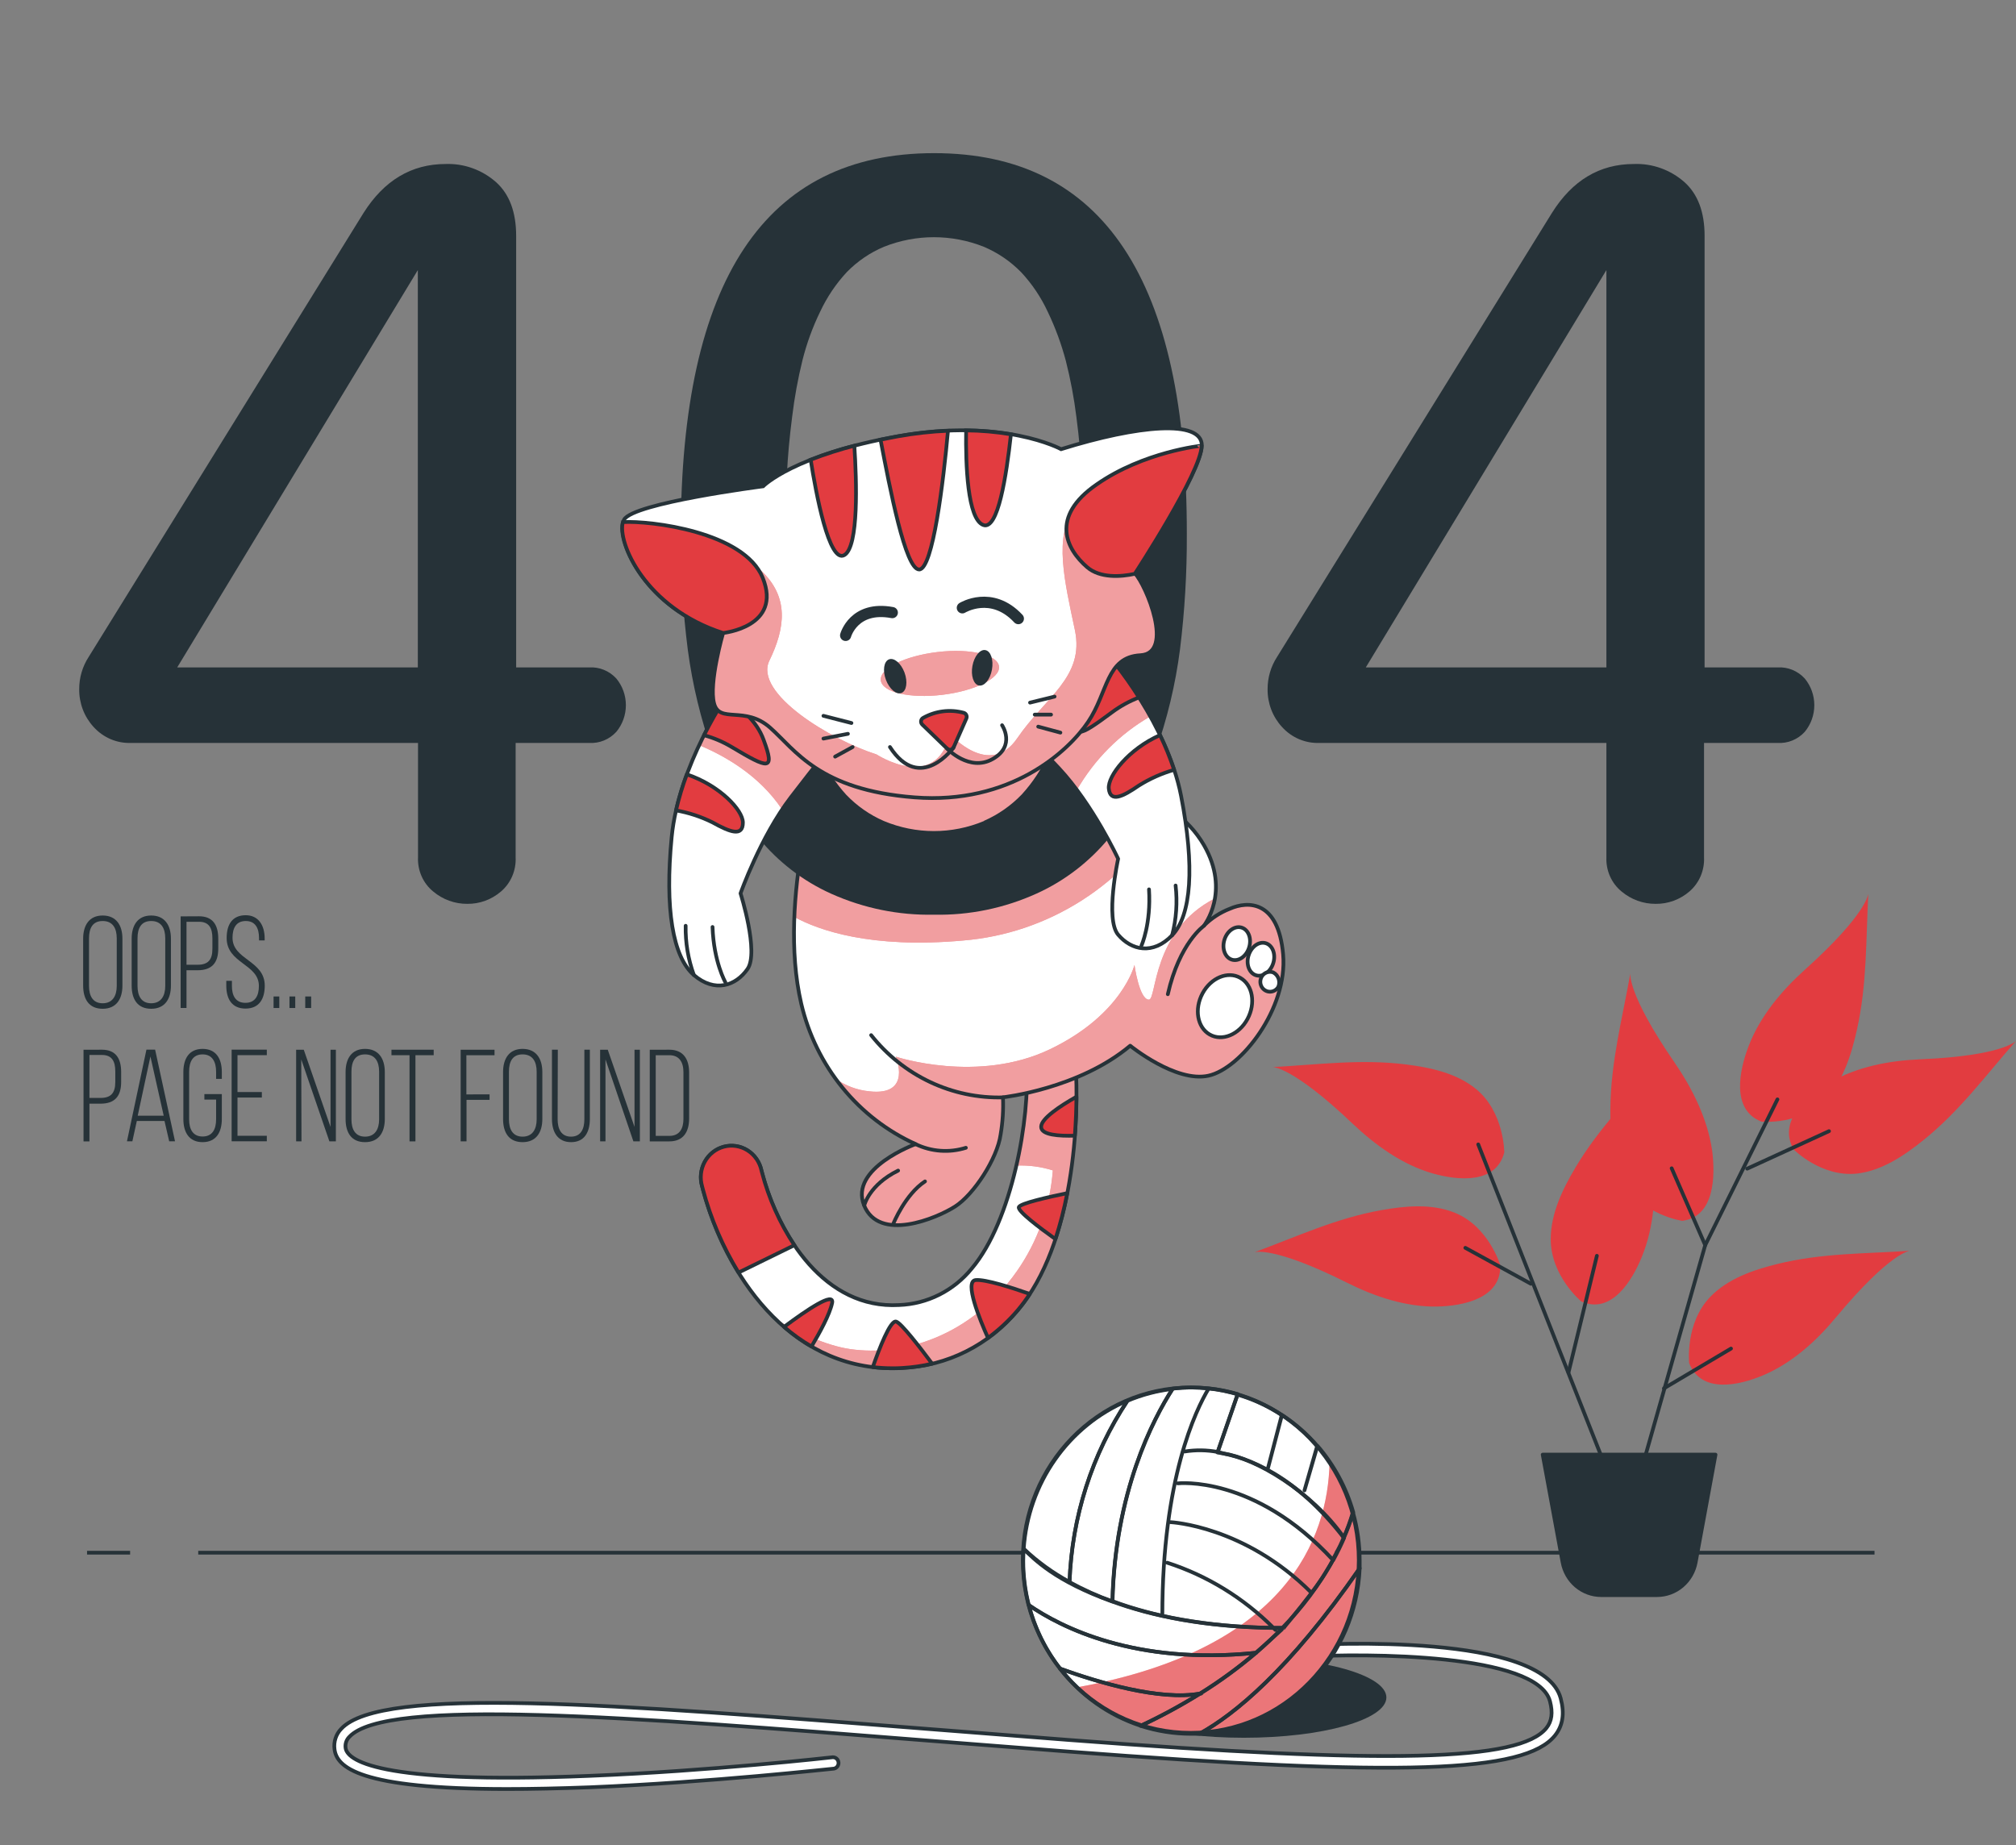 <svg width="602" height="551" viewBox="0 0 602 551" fill="none" xmlns="http://www.w3.org/2000/svg">
<rect x="0" y="0" width="602" height="551" fill="#808080" stroke="none"/>
<path d="M38.854 463.662H25.994" stroke="#263238" stroke-width="1.113" stroke-miterlimit="10"/>
<path d="M559.75 463.662H59.194" stroke="#263238" stroke-width="1.113" stroke-miterlimit="10"/>
<path d="M371.418 518.927C394.93 518.927 413.991 513.538 413.991 506.889C413.991 500.241 394.93 494.852 371.418 494.852C347.906 494.852 328.846 500.241 328.846 506.889C328.846 513.538 347.906 518.927 371.418 518.927Z" fill="#263238"/>
<path d="M151.385 534.234C107.075 534.234 100.533 527.654 99.889 522.34C99.743 521.234 99.849 520.108 100.199 519.05C100.549 517.993 101.134 517.034 101.906 516.249C113.842 503.376 182.624 508.819 277.798 516.35C291.079 517.401 304.807 518.481 318.886 519.561C415.055 526.905 453.775 525.955 461.774 516.019C463.399 513.989 463.735 511.454 462.838 508.027C459.028 493.7 408.093 493.628 388.803 494.751C388.361 494.775 387.929 494.619 387.598 494.317C387.268 494.015 387.067 493.592 387.038 493.138C387.024 492.914 387.055 492.689 387.127 492.477C387.198 492.265 387.311 492.069 387.457 491.902C387.603 491.734 387.779 491.598 387.977 491.502C388.174 491.405 388.388 491.349 388.607 491.338C395.989 490.892 460.849 487.537 466.046 507.178C467.237 511.699 466.691 515.313 464.337 518.251C455.358 529.454 418.599 530.649 318.648 523.017C304.555 521.937 290.827 520.857 277.546 519.806C186.827 512.606 115.158 506.947 104.316 518.654C103.887 519.072 103.562 519.59 103.367 520.163C103.172 520.737 103.113 521.35 103.195 521.952C103.601 525.35 111.6 532.953 176.04 530.303C212.084 528.863 248.296 524.788 248.661 524.745C249.082 524.728 249.495 524.875 249.815 525.158C250.135 525.441 250.339 525.838 250.385 526.27C250.431 526.701 250.316 527.134 250.064 527.482C249.812 527.83 249.44 528.066 249.025 528.143C248.661 528.143 212.336 532.233 176.18 533.716C166.878 534.062 158.641 534.234 151.385 534.234Z" fill="white" stroke="#263238" stroke-width="1.113" stroke-miterlimit="10"/>
<path d="M355.588 517.459C383.293 517.459 405.753 494.373 405.753 465.894C405.753 437.416 383.293 414.33 355.588 414.33C327.883 414.33 305.423 437.416 305.423 465.894C305.423 494.373 327.883 517.459 355.588 517.459Z" fill="white"/>
<path d="M355.588 517.459C364.717 517.465 373.675 514.91 381.495 510.068C389.315 505.227 395.702 498.283 399.966 489.986C404.229 481.689 406.209 472.352 405.691 462.984C405.173 453.615 402.177 444.57 397.026 436.822C396.48 459.285 384.418 492.447 321.688 503.852C330.922 512.607 343.026 517.465 355.588 517.459V517.459Z" fill="#E23C40"/>
<path opacity="0.3" d="M355.588 517.459C364.717 517.465 373.675 514.91 381.495 510.068C389.315 505.227 395.702 498.283 399.966 489.986C404.229 481.689 406.209 472.352 405.691 462.984C405.173 453.615 402.177 444.57 397.026 436.822C396.48 459.285 384.418 492.447 321.688 503.852C330.922 512.607 343.026 517.465 355.588 517.459V517.459Z" fill="white"/>
<path d="M380.271 486.111C371.326 477.166 360.463 470.502 348.556 466.658C360.463 470.502 371.326 477.166 380.271 486.111H382.933C388.837 480.095 393.922 473.284 398.048 465.866C374.556 440.35 351.708 442.956 351.708 442.956C351.708 442.956 374.626 440.35 398.118 465.894C399.407 463.519 400.486 461.287 401.368 459.228C391.59 445.145 374.752 435.54 365.716 434.101L363.615 433.582C360.377 432.977 357.063 432.928 353.809 433.438C357.063 432.928 360.377 432.977 363.615 433.582L369.597 416.303C366.77 415.472 363.878 414.899 360.953 414.589C357.073 421.026 347.085 441.588 347.085 482.382C347.085 441.588 357.073 421.026 360.953 414.589C359.272 414.431 357.591 414.33 355.868 414.33C353.972 414.336 352.078 414.451 350.195 414.676C344.283 423.863 332.978 445.562 332.222 478.134C343.947 482.526 359.637 485.809 380.271 486.111ZM391.604 475.614C371.628 455.599 349.578 454.548 349.578 454.548C349.578 454.548 371.628 455.599 391.604 475.614V475.614Z" stroke="#263238" stroke-width="1.113" stroke-linecap="round" stroke-linejoin="round"/>
<path d="M332.166 478.22C332.922 445.649 344.227 423.949 350.139 414.762C345.513 415.295 340.983 416.487 336.677 418.304C326.06 434.314 320.062 453.083 319.376 472.446C323.49 474.703 327.765 476.634 332.166 478.22Z" stroke="#263238" stroke-width="1.113" stroke-linecap="round" stroke-linejoin="round"/>
<path d="M336.677 418.261C328.013 421.932 320.521 428.02 315.046 435.836C309.57 443.652 306.33 452.886 305.689 462.496C309.814 466.394 314.415 469.725 319.376 472.403C320.062 453.04 326.06 434.271 336.677 418.261V418.261Z" stroke="#263238" stroke-width="1.113" stroke-linecap="round" stroke-linejoin="round"/>
<path d="M401.298 459.228C402.39 456.749 403.326 454.199 404.1 451.597C402.006 444.252 398.356 437.476 393.411 431.754L389.531 445.059L393.341 431.754C390.247 428.186 386.688 425.075 382.765 422.51L378.492 438.939L382.793 422.582C378.691 419.885 374.226 417.823 369.541 416.462L363.559 433.741C372.721 435.095 386.883 440.639 401.298 459.228Z" stroke="#263238" stroke-width="1.113" stroke-linecap="round" stroke-linejoin="round"/>
<path d="M406.019 468.328C406.019 467.579 406.019 466.888 406.019 466.082C406.019 461.179 405.34 456.301 404.002 451.596C403.228 454.199 402.292 456.748 401.2 459.227C400.599 460.749 399.887 462.222 399.071 463.634C399.155 463.72 397.866 465.808 397.95 465.894C398.034 465.981 396.549 468.486 396.549 468.4C393.215 474.491 383.157 486.154 383.325 486.154C383.157 486.154 377.89 491.065 375.018 493.541C369.765 498.013 364.198 502.08 358.362 505.709H358.726H358.362C352.622 509.274 346.687 512.496 340.585 515.356C345.485 516.941 350.592 517.747 355.728 517.747C356.583 517.747 357.423 517.747 358.25 517.747C368.518 512.001 384.838 498.898 406.019 468.328Z" stroke="#263238" stroke-width="1.113" stroke-linecap="round" stroke-linejoin="round"/>
<path d="M406.019 468.328C384.838 498.898 368.518 512.002 358.334 517.617C370.823 516.971 382.629 511.563 391.447 502.449C400.264 493.334 405.46 481.169 406.019 468.328V468.328Z" stroke="#263238" stroke-width="1.113" stroke-linecap="round" stroke-linejoin="round"/>
<path d="M316.532 498.279C322.748 506.311 331.151 512.257 340.669 515.357C346.771 512.496 352.706 509.275 358.446 505.709C346.483 507.985 327.767 502.34 316.532 498.279Z" stroke="#263238" stroke-width="1.113" stroke-linecap="round" stroke-linejoin="round"/>
<path d="M358.446 505.709C364.282 502.081 369.849 498.014 375.102 493.542C338.974 497.343 316.686 485.838 307.216 479.301C309.004 486.224 312.176 492.688 316.532 498.279C327.767 502.34 346.482 507.984 358.446 505.709Z" stroke="#263238" stroke-width="1.113" stroke-linecap="round" stroke-linejoin="round"/>
<path d="M375.102 493.542C377.974 491.065 380.565 488.588 382.933 486.14H380.271C380.467 486.327 380.664 486.515 380.846 486.716C380.664 486.515 380.467 486.327 380.271 486.14C359.637 485.838 343.947 482.555 332.166 478.249C314.949 472.115 308.743 465.52 305.689 462.568C305.605 463.749 305.549 464.915 305.549 466.111C305.551 470.572 306.111 475.015 307.216 479.329C316.686 485.838 338.974 497.343 375.102 493.542Z" stroke="#263238" stroke-width="1.113" stroke-linecap="round" stroke-linejoin="round"/>
<path d="M355.588 517.459C383.293 517.459 405.753 494.373 405.753 465.894C405.753 437.416 383.293 414.33 355.588 414.33C327.883 414.33 305.423 437.416 305.423 465.894C305.423 494.373 327.883 517.459 355.588 517.459Z" stroke="#263238" stroke-width="1.113" stroke-linecap="round" stroke-linejoin="round"/>
<path d="M447.989 377.77C447.989 377.77 444.557 366.323 434.555 362.204C427.55 359.324 419.608 360.102 412.393 361.384C398.973 363.788 387.262 369.274 374.57 373.954C374.57 373.954 380.005 371.895 402.293 383.069C410.502 387.173 419.888 390.37 429.273 390.154C436.796 389.981 448.367 387.763 447.989 377.77Z" fill="#E23C40"/>
<path d="M449.194 344.118C449.194 344.118 449.194 332.124 440.789 325.226C434.933 320.417 427.06 318.761 419.776 317.854C406.243 316.169 393.496 317.94 379.991 318.646C379.991 318.646 385.777 318.3 403.974 335.608C410.684 341.973 418.781 347.819 427.789 350.397C435.045 352.47 446.728 353.795 449.194 344.118Z" fill="#E23C40"/>
<path d="M472.182 388.627C472.182 388.627 463.09 381.125 463.062 370.052C463.062 362.348 466.662 354.99 470.487 348.582C477.603 336.631 486.877 327.473 495.814 317.033C495.814 317.033 491.948 321.468 493.825 346.883C494.525 356.243 493.937 366.394 490.281 375.279C487.409 382.421 481.147 392.659 472.182 388.627Z" fill="#E23C40"/>
<path d="M504.402 407.03C504.402 407.03 503.113 395.121 510.706 387.259C515.973 381.802 523.607 379.21 530.71 377.453C543.962 374.17 556.822 374.415 570.312 373.508C570.312 373.508 564.541 373.839 548.403 393.192C542.463 400.392 535.081 407.087 526.381 410.73C519.447 413.653 507.988 416.346 504.402 407.03Z" fill="#E23C40"/>
<path d="M502.342 364.566C502.342 364.566 490.785 362.939 485.238 353.449C481.371 346.855 480.797 338.618 480.867 331.102C481.007 317.105 484.397 304.333 486.849 290.668C486.849 290.668 485.742 296.514 500.059 317.321C505.326 324.996 509.865 334.01 511.266 343.571C512.26 351.246 511.994 363.327 502.342 364.566Z" fill="#E23C40"/>
<path d="M535.599 343.24C535.599 343.24 543.906 351.65 554.609 350.44C562.047 349.562 568.743 344.997 574.487 340.36C585.189 331.721 592.964 321.152 602 310.827C602 310.827 598.175 315.277 573.394 316.328C564.275 316.716 554.539 318.488 546.372 323.268C539.816 327.041 530.668 334.629 535.599 343.24Z" fill="#E23C40"/>
<path d="M525.975 334.932C525.975 334.932 537.574 336.127 545.139 328.251C550.406 322.764 552.844 314.902 554.483 307.573C557.536 293.937 557.172 280.704 557.901 266.837C557.901 266.837 557.648 272.769 538.975 289.559C532.111 295.737 525.597 303.397 522.165 312.368C519.377 319.582 516.869 331.39 525.975 334.932Z" fill="#E23C40"/>
<path d="M484.551 451.006L464.519 400.334L441.419 341.743" stroke="#263238" stroke-width="1.113" stroke-linecap="round" stroke-linejoin="round"/>
<path d="M489.174 442.293L509.193 371.837L530.766 328.293" stroke="#263238" stroke-width="1.113" stroke-linecap="round" stroke-linejoin="round"/>
<path d="M496.865 414.589L516.898 402.71" stroke="#263238" stroke-width="1.113" stroke-linecap="round" stroke-linejoin="round"/>
<path d="M509.193 371.837L499.177 348.87" stroke="#263238" stroke-width="1.113" stroke-linecap="round" stroke-linejoin="round"/>
<path d="M521.73 348.986L546.161 337.783" stroke="#263238" stroke-width="1.113" stroke-linecap="round" stroke-linejoin="round"/>
<path d="M468.371 409.838L476.846 375.006" stroke="#263238" stroke-width="1.113" stroke-linecap="round" stroke-linejoin="round"/>
<path d="M457.136 383.357L437.566 372.63" stroke="#263238" stroke-width="1.113" stroke-linecap="round" stroke-linejoin="round"/>
<path d="M494.82 476.334H478.122C475.392 476.333 472.748 475.353 470.646 473.563C468.544 471.773 467.115 469.285 466.607 466.528L460.667 434.374H512.275L506.349 466.528C505.837 469.286 504.406 471.774 502.302 473.564C500.197 475.354 497.551 476.333 494.82 476.334V476.334Z" fill="#263238" stroke="#263238" stroke-width="1.113" stroke-linecap="round" stroke-linejoin="round"/>
<path d="M24.831 280.316C24.831 276.327 26.624 273.39 30.659 273.39C34.693 273.39 36.556 276.27 36.556 280.316V294.312C36.556 298.301 34.763 301.238 30.659 301.238C26.554 301.238 24.831 298.358 24.831 294.312V280.316ZM26.582 294.427C26.582 297.408 27.731 299.597 30.659 299.597C33.586 299.597 34.861 297.408 34.861 294.427V280.201C34.861 277.22 33.684 275.031 30.659 275.031C27.633 275.031 26.582 277.22 26.582 280.201V294.427Z" fill="#263238"/>
<path d="M39.316 280.316C39.316 276.327 41.109 273.39 45.144 273.39C49.178 273.39 51.041 276.27 51.041 280.316V294.312C51.041 298.301 49.248 301.238 45.144 301.238C41.039 301.238 39.316 298.358 39.316 294.312V280.316ZM41.067 294.427C41.067 297.408 42.216 299.597 45.144 299.597C48.071 299.597 49.346 297.408 49.346 294.427V280.201C49.346 277.22 48.169 275.031 45.144 275.031C42.118 275.031 41.067 277.22 41.067 280.201V294.427Z" fill="#263238"/>
<path d="M59.46 273.619C63.579 273.619 65.176 276.283 65.176 280.272V283.252C65.176 287.572 63.229 289.732 59.012 289.732H55.692V301.007H53.941V273.648L59.46 273.619ZM59.012 288.091C62.094 288.091 63.425 286.651 63.425 283.368V280.156C63.425 277.19 62.43 275.261 59.46 275.261H55.692V288.091H59.012Z" fill="#263238"/>
<path d="M79.03 280.228V280.819H77.349V280.113C77.349 277.233 76.285 275.03 73.399 275.03C70.513 275.03 69.434 277.147 69.434 280.027C69.434 286.665 79.058 286.78 79.058 294.34C79.058 298.285 77.391 301.18 73.315 301.18C69.238 301.18 67.571 298.3 67.571 294.34V292.9H69.252V294.426C69.252 297.306 70.345 299.466 73.273 299.466C76.201 299.466 77.307 297.349 77.307 294.426C77.307 287.846 67.683 287.73 67.683 280.113C67.683 275.995 69.434 273.345 73.287 273.302C77.139 273.259 79.03 276.283 79.03 280.228Z" fill="#263238"/>
<path d="M83.401 297.565V301.007H81.692V297.565H83.401Z" fill="#263238"/>
<path d="M88.163 297.565V301.007H86.44V297.565H88.163Z" fill="#263238"/>
<path d="M92.913 297.565V301.007H91.148V297.565H92.913Z" fill="#263238"/>
<path d="M30.462 313.463C34.581 313.463 36.178 316.112 36.178 320.101V323.082C36.178 327.402 34.231 329.576 30.014 329.576H26.708V340.836H24.943V313.477L30.462 313.463ZM30.014 327.862C33.096 327.862 34.427 326.422 34.427 323.125V319.914C34.427 316.948 33.432 315.032 30.462 315.032H26.708V327.862H30.014Z" fill="#263238"/>
<path d="M40.857 334.744L39.526 340.806H37.915L43.729 313.447H46.32L52.26 340.806H50.523L49.122 334.744H40.857ZM41.123 333.175H48.884L44.919 315.492L41.123 333.175Z" fill="#263238"/>
<path d="M66.24 320.144V322.174H64.531V320.029C64.531 317.149 63.439 314.859 60.497 314.859C57.555 314.859 56.477 317.091 56.477 320.029V334.27C56.477 337.15 57.569 339.382 60.497 339.382C63.425 339.382 64.531 337.193 64.531 334.27V328.352H61.029V326.71H66.24V334.14C66.24 338.1 64.559 341.066 60.497 341.066C56.434 341.066 54.753 338.1 54.753 334.14V320.144C54.753 316.198 56.42 313.218 60.497 313.218C64.573 313.218 66.24 316.198 66.24 320.144Z" fill="#263238"/>
<path d="M78.189 326.104V327.746H70.919V339.165H79.674V340.806H69.168V313.447H79.674V315.089H70.919V326.104H78.189Z" fill="#263238"/>
<path d="M90.027 340.835H88.43V313.477H90.713L98.698 336.516V313.477H100.295V340.835H98.362L89.957 316.356L90.027 340.835Z" fill="#263238"/>
<path d="M103.195 320.144C103.195 316.155 104.974 313.218 109.009 313.218C113.043 313.218 114.907 316.098 114.907 320.144V334.14C114.907 338.129 113.127 341.066 109.009 341.066C104.89 341.066 103.195 338.186 103.195 334.14V320.144ZM104.946 334.27C104.946 337.236 106.081 339.425 109.009 339.425C111.937 339.425 113.211 337.236 113.211 334.27V320.029C113.211 317.048 112.035 314.859 109.009 314.859C105.983 314.859 104.946 317.048 104.946 320.029V334.27Z" fill="#263238"/>
<path d="M122.289 340.836V315.104H116.896V313.463H129.503V315.104H124.054V340.836H122.289Z" fill="#263238"/>
<path d="M146.187 326.796V328.438H139.309V340.835H137.558V313.477H147.672V315.118H139.267V326.81L146.187 326.796Z" fill="#263238"/>
<path d="M150.222 320.144C150.222 316.155 152.015 313.218 156.05 313.218C160.084 313.218 161.947 316.098 161.947 320.144V334.14C161.947 338.129 160.154 341.066 156.05 341.066C151.945 341.066 150.222 338.186 150.222 334.14V320.144ZM151.973 334.27C151.973 337.236 153.122 339.425 156.05 339.425C158.978 339.425 160.252 337.236 160.252 334.27V320.029C160.252 317.048 159.076 314.859 156.05 314.859C153.024 314.859 151.973 317.048 151.973 320.029V334.27Z" fill="#263238"/>
<path d="M166.514 334.227C166.514 337.107 167.579 339.425 170.506 339.425C173.434 339.425 174.499 337.164 174.499 334.227V313.463H176.138V334.14C176.138 338.057 174.541 341.067 170.534 341.067C166.528 341.067 164.819 338.057 164.819 334.14V313.463H166.57L166.514 334.227Z" fill="#263238"/>
<path d="M180.803 340.835H179.206V313.477H181.489L189.474 336.516V313.477H191.071V340.835H189.138L180.803 316.356V340.835Z" fill="#263238"/>
<path d="M199.882 313.463C204.001 313.463 205.78 316.228 205.78 320.259V334.025C205.78 338.057 204.001 340.836 199.882 340.836H194.027V313.477L199.882 313.463ZM199.882 339.195C202.852 339.195 204.085 337.121 204.085 334.112V320.187C204.085 317.178 202.838 315.104 199.882 315.104H195.806V339.195H199.882Z" fill="#263238"/>
<path d="M266.465 408.585C235.282 408.585 216.539 380.146 209.885 355.134L209.66 354.255C209.306 353.043 209.193 351.769 209.328 350.51C209.464 349.251 209.845 348.034 210.449 346.93C211.053 345.826 211.867 344.859 212.843 344.086C213.819 343.313 214.936 342.75 216.129 342.431C217.321 342.113 218.564 342.044 219.782 342.231C221.001 342.417 222.17 342.854 223.221 343.516C224.271 344.177 225.181 345.05 225.896 346.081C226.611 347.112 227.116 348.281 227.381 349.518L227.549 350.166C232.607 369.202 246.377 390.96 268.469 389.707C272.623 389.559 276.7 388.514 280.436 386.642C284.172 384.769 287.483 382.109 290.154 378.835C302.271 364.551 307.693 333.491 306.488 317.825C306.374 316.82 306.458 315.801 306.736 314.83C307.013 313.859 307.479 312.955 308.104 312.173C308.729 311.391 309.501 310.746 310.373 310.278C311.246 309.809 312.202 309.526 313.184 309.446C314.165 309.365 315.152 309.489 316.086 309.81C317.02 310.13 317.882 310.641 318.619 311.312C319.357 311.982 319.955 312.799 320.379 313.713C320.803 314.626 321.043 315.619 321.085 316.63C322.486 334.067 320.637 371.549 303.952 391.204C299.682 396.373 294.417 400.576 288.488 403.55C282.56 406.524 276.096 408.204 269.505 408.484C268.483 408.556 267.46 408.585 266.465 408.585Z" fill="white"/>
<path d="M313.198 309.718C311.263 309.88 309.469 310.824 308.211 312.344C306.953 313.864 306.333 315.836 306.488 317.825C307.076 325.471 306.082 336.775 303.504 348.064C307.186 347.904 310.867 348.391 314.389 349.504C313.556 360.337 309.854 370.729 303.686 379.555C290.084 398.98 269.687 405.186 253.816 402.854C246.713 401.817 238.574 397.987 231.724 394.056C241.019 403.373 253.483 408.595 266.465 408.613C267.46 408.613 268.483 408.613 269.505 408.527C276.097 408.247 282.56 406.567 288.488 403.593C294.417 400.62 299.682 396.416 303.953 391.248C320.637 371.592 322.43 334.111 321.085 316.673C321.016 315.682 320.757 314.716 320.322 313.829C319.887 312.941 319.286 312.152 318.553 311.505C317.819 310.858 316.968 310.367 316.049 310.061C315.13 309.754 314.161 309.638 313.198 309.718V309.718Z" fill="#E23C40"/>
<path opacity="0.5" d="M313.198 309.718C311.263 309.88 309.469 310.824 308.211 312.344C306.953 313.864 306.333 315.836 306.488 317.825C307.076 325.471 306.082 336.775 303.504 348.064C307.186 347.904 310.867 348.391 314.389 349.504C313.556 360.337 309.854 370.729 303.686 379.555C290.084 398.98 269.687 405.186 253.816 402.854C246.713 401.817 238.574 397.987 231.724 394.056C241.019 403.373 253.483 408.595 266.465 408.613C267.46 408.613 268.483 408.613 269.505 408.527C276.097 408.247 282.56 406.567 288.488 403.593C294.417 400.62 299.682 396.416 303.953 391.248C320.637 371.592 322.43 334.111 321.085 316.673C321.016 315.682 320.757 314.716 320.322 313.829C319.887 312.941 319.286 312.152 318.553 311.505C317.819 310.858 316.968 310.367 316.049 310.061C315.13 309.754 314.161 309.638 313.198 309.718V309.718Z" fill="white"/>
<path d="M266.465 408.585C235.282 408.585 216.539 380.146 209.885 355.134L209.66 354.255C209.306 353.043 209.193 351.769 209.328 350.51C209.464 349.251 209.845 348.034 210.449 346.93C211.053 345.826 211.867 344.859 212.843 344.086C213.819 343.313 214.936 342.75 216.129 342.431C217.321 342.113 218.564 342.044 219.782 342.231C221.001 342.417 222.17 342.854 223.221 343.516C224.271 344.177 225.181 345.05 225.896 346.081C226.611 347.112 227.116 348.281 227.381 349.518L227.549 350.166C232.607 369.202 246.377 390.96 268.469 389.707C272.623 389.559 276.7 388.514 280.436 386.642C284.172 384.769 287.483 382.109 290.154 378.835C302.271 364.551 307.693 333.491 306.488 317.825C306.374 316.82 306.458 315.801 306.736 314.83C307.013 313.859 307.479 312.955 308.104 312.173C308.729 311.391 309.501 310.746 310.373 310.278C311.246 309.809 312.202 309.526 313.184 309.446C314.165 309.365 315.152 309.489 316.086 309.81C317.02 310.13 317.882 310.641 318.619 311.312C319.357 311.982 319.955 312.799 320.379 313.713C320.803 314.626 321.043 315.619 321.085 316.63C322.486 334.067 320.637 371.549 303.952 391.204C299.682 396.373 294.417 400.576 288.488 403.55C282.56 406.524 276.096 408.204 269.505 408.484C268.483 408.556 267.46 408.585 266.465 408.585Z" stroke="#263238" stroke-width="1.113" stroke-linecap="round" stroke-linejoin="round"/>
<path d="M248.479 389.102C249.221 385.574 241.012 391.089 234.134 396.23C236.678 398.44 239.417 400.402 242.315 402.09C244.766 397.986 247.764 392.5 248.479 389.102Z" fill="#E23C40" stroke="#263238" stroke-width="1.113" stroke-linecap="round" stroke-linejoin="round"/>
<path d="M266.466 408.585C267.46 408.585 268.483 408.585 269.506 408.498C272.482 408.327 275.439 407.898 278.345 407.217C274.479 402.033 269.155 395.179 267.628 394.66C265.877 394.056 262.501 402.882 260.624 408.239C262.563 408.471 264.514 408.587 266.466 408.585V408.585Z" fill="#E23C40" stroke="#263238" stroke-width="1.113" stroke-linecap="round" stroke-linejoin="round"/>
<path d="M227.549 350.167L227.381 349.519C227.116 348.282 226.611 347.113 225.896 346.082C225.181 345.05 224.271 344.178 223.221 343.516C222.17 342.855 221.001 342.418 219.782 342.231C218.564 342.045 217.321 342.113 216.129 342.432C214.936 342.751 213.819 343.314 212.843 344.086C211.867 344.859 211.053 345.827 210.449 346.931C209.845 348.034 209.464 349.252 209.328 350.511C209.193 351.769 209.306 353.043 209.66 354.256L209.885 355.134C212.22 363.918 215.808 372.298 220.531 380.002L237.215 371.838C232.84 365.219 229.573 357.894 227.549 350.167Z" fill="#E23C40" stroke="#263238" stroke-width="1.113" stroke-linecap="round" stroke-linejoin="round"/>
<path d="M303.953 391.205C305.235 389.68 306.423 388.073 307.511 386.396C302.215 384.538 294.287 381.975 291.345 382.249C287.857 382.58 292.592 394.099 295.029 399.528C298.31 397.122 301.305 394.329 303.953 391.205V391.205Z" fill="#E23C40" stroke="#263238" stroke-width="1.113" stroke-linecap="round" stroke-linejoin="round"/>
<path d="M304.247 360.433C303.686 361.585 310.537 366.712 315.159 370.009C316.626 365.524 317.805 360.944 318.69 356.301C313.086 357.453 304.793 359.31 304.247 360.433Z" fill="#E23C40" stroke="#263238" stroke-width="1.113" stroke-linecap="round" stroke-linejoin="round"/>
<path d="M320.959 339.136C321.267 335.032 321.421 331.115 321.435 327.516C316.616 330.237 310.901 334.01 310.901 336.486C310.901 338.963 316.252 339.266 320.959 339.136Z" fill="#E23C40" stroke="#263238" stroke-width="1.113" stroke-linecap="round" stroke-linejoin="round"/>
<path d="M245.536 227.729C245.536 227.729 231.934 268.22 239.261 299.726C241.431 308.945 245.643 317.525 251.57 324.796C257.496 332.067 264.977 337.832 273.428 341.643C273.428 341.643 253.549 348.842 258.018 359.915C262.487 370.989 279.619 363.861 285.209 360.275C290.798 356.69 297.817 345.948 298.797 338.777C299.42 335.113 299.655 331.391 299.498 327.675C299.498 327.675 322.15 325.17 337.489 312.268C337.489 312.268 351.091 323.37 360.855 321.224C370.619 319.079 384.558 301.151 383.157 285.038C381.756 268.925 372.721 268.94 367.201 271.388C364.336 272.501 361.723 274.207 359.525 276.399C359.525 276.399 367.537 266.319 359.525 252.395C357.16 248.311 353.921 244.833 350.055 242.226C346.188 239.619 341.795 237.951 337.209 237.347C337.209 237.347 333.006 214.409 320.483 205.813C307.959 197.216 263.313 188.317 245.536 227.729Z" fill="white"/>
<path d="M349.103 241.653C342.636 252.741 333.687 262.082 323 268.9C312.314 275.717 300.198 279.813 287.661 280.848C259.924 283.353 244.374 277.738 237.23 273.835C238.097 258.169 240.922 242.682 245.635 227.757C263.412 188.346 308.03 197.302 320.581 205.899C333.133 214.495 337.308 237.433 337.308 237.433C341.484 237.972 345.503 239.41 349.103 241.653ZM367.202 271.387C364.337 272.501 361.724 274.206 359.525 276.398C361.222 273.994 362.34 271.211 362.789 268.277C343.948 277.925 345.419 298.516 343.079 298.516C340.193 298.516 338.764 288.163 338.764 288.163C338.764 288.163 335.164 302.951 313.549 313.319C291.934 323.686 267.489 315.536 267.489 315.536C267.489 315.536 272.532 327.372 259.574 325.889C255.937 325.532 252.45 324.223 249.445 322.088C255.659 330.603 263.912 337.32 273.4 341.585C273.4 341.585 253.522 348.784 257.991 359.858C262.46 370.931 279.606 363.803 285.181 360.217C290.757 356.632 297.789 345.89 298.77 338.719C299.393 335.055 299.628 331.333 299.47 327.617C299.47 327.617 322.122 325.112 337.462 312.21C337.462 312.21 351.064 323.312 360.828 321.166C370.592 319.021 384.531 301.093 383.13 284.98C381.729 268.867 372.721 268.939 367.202 271.387Z" fill="#E23C40"/>
<path opacity="0.5" d="M349.103 241.653C342.636 252.741 333.687 262.082 323 268.9C312.314 275.717 300.198 279.813 287.661 280.848C259.924 283.353 244.374 277.738 237.23 273.835C238.097 258.169 240.922 242.682 245.635 227.757C263.412 188.346 308.03 197.302 320.581 205.899C333.133 214.495 337.308 237.433 337.308 237.433C341.484 237.972 345.503 239.41 349.103 241.653ZM367.202 271.387C364.337 272.501 361.724 274.206 359.525 276.398C361.222 273.994 362.34 271.211 362.789 268.277C343.948 277.925 345.419 298.516 343.079 298.516C340.193 298.516 338.764 288.163 338.764 288.163C338.764 288.163 335.164 302.951 313.549 313.319C291.934 323.686 267.489 315.536 267.489 315.536C267.489 315.536 272.532 327.372 259.574 325.889C255.937 325.532 252.45 324.223 249.445 322.088C255.659 330.603 263.912 337.32 273.4 341.585C273.4 341.585 253.522 348.784 257.991 359.858C262.46 370.931 279.606 363.803 285.181 360.217C290.757 356.632 297.789 345.89 298.77 338.719C299.393 335.055 299.628 331.333 299.47 327.617C299.47 327.617 322.122 325.112 337.462 312.21C337.462 312.21 351.064 323.312 360.828 321.166C370.592 319.021 384.531 301.093 383.13 284.98C381.729 268.867 372.721 268.939 367.202 271.387Z" fill="white"/>
<path d="M299.569 327.704C292.05 327.91 284.586 326.341 277.75 323.118C270.914 319.896 264.888 315.105 260.134 309.114" stroke="#263238" stroke-width="1.113" stroke-linecap="round" stroke-linejoin="round"/>
<path d="M245.536 227.729C245.536 227.729 231.934 268.22 239.261 299.726C241.431 308.945 245.643 317.525 251.57 324.796C257.496 332.067 264.977 337.832 273.428 341.643C273.428 341.643 253.549 348.842 258.018 359.915C262.487 370.989 279.619 363.861 285.209 360.275C290.798 356.69 297.817 345.948 298.797 338.777C299.42 335.113 299.655 331.391 299.498 327.675C299.498 327.675 322.15 325.17 337.489 312.268C337.489 312.268 351.091 323.37 360.855 321.224C370.619 319.079 384.558 301.151 383.157 285.038C381.756 268.925 372.721 268.94 367.201 271.388C364.336 272.501 361.723 274.207 359.525 276.399C359.525 276.399 367.537 266.319 359.525 252.395C357.16 248.311 353.921 244.833 350.055 242.226C346.188 239.619 341.795 237.951 337.209 237.347C337.209 237.347 333.006 214.409 320.483 205.813C307.959 197.216 263.313 188.317 245.536 227.729Z" stroke="#263238" stroke-width="1.113" stroke-linecap="round" stroke-linejoin="round"/>
<path d="M359.525 276.455C359.525 276.455 352.212 281.48 348.724 296.888" stroke="#263238" stroke-width="1.113" stroke-linecap="round" stroke-linejoin="round"/>
<path d="M372.959 283.051C372.104 285.672 369.765 287.241 367.748 286.536C365.73 285.83 364.806 283.138 365.66 280.517C366.515 277.896 368.854 276.327 370.872 277.032C372.889 277.738 373.827 280.431 372.959 283.051Z" fill="white" stroke="#263238" stroke-width="1.113" stroke-linecap="round" stroke-linejoin="round"/>
<path d="M380.174 287.716C379.319 290.337 376.98 291.907 374.963 291.201C372.945 290.495 372.007 287.803 372.875 285.182C373.744 282.561 376.069 280.992 378.086 281.697C380.104 282.403 381.042 285.096 380.174 287.716Z" fill="white" stroke="#263238" stroke-width="1.113" stroke-linecap="round" stroke-linejoin="round"/>
<path d="M381.714 294.7C381.435 295.182 381.028 295.572 380.541 295.826C380.054 296.08 379.507 296.186 378.963 296.133C378.42 296.08 377.902 295.87 377.47 295.526C377.038 295.183 376.71 294.721 376.524 294.193C376.337 293.666 376.3 293.095 376.417 292.546C376.533 291.998 376.799 291.495 377.183 291.096C377.566 290.697 378.052 290.417 378.584 290.291C379.116 290.164 379.672 290.195 380.187 290.38C380.931 290.762 381.504 291.423 381.788 292.227C382.072 293.03 382.046 293.915 381.714 294.7V294.7Z" fill="white" stroke="#263238" stroke-width="1.113" stroke-linecap="round" stroke-linejoin="round"/>
<path d="M372.511 304.289C369.989 308.969 364.946 311.042 361.234 308.926C357.522 306.809 356.569 301.323 359.09 296.643C361.612 291.963 366.655 289.89 370.367 292.006C374.08 294.123 375.032 299.609 372.511 304.289Z" fill="white" stroke="#263238" stroke-width="1.113" stroke-linecap="round" stroke-linejoin="round"/>
<path d="M273.428 341.671C278.124 343.918 283.462 344.302 288.417 342.751" stroke="#263238" stroke-width="1.113" stroke-linecap="round" stroke-linejoin="round"/>
<path d="M258.088 359.943C258.088 359.943 259.489 353.852 268.189 349.561" stroke="#263238" stroke-width="1.113" stroke-linecap="round" stroke-linejoin="round"/>
<path d="M266.802 365.329C266.802 365.329 270.29 356.689 276.216 352.787" stroke="#263238" stroke-width="1.113" stroke-linecap="round" stroke-linejoin="round"/>
<path d="M129.335 266.203C127.853 264.987 126.672 263.429 125.888 261.655C125.104 259.88 124.74 257.94 124.824 255.994V221.853H39.148C37.055 221.933 34.97 221.548 33.035 220.723C31.101 219.897 29.363 218.652 27.941 217.072C25.139 214.025 23.601 209.976 23.654 205.783C23.643 202.376 24.618 199.043 26.456 196.207L108.518 63.646C114.682 53.864 122.873 48.973 133.09 48.973C138.582 48.781 143.946 50.713 148.121 54.387C152.127 57.987 154.13 63.339 154.13 70.442V199.303H175.928C177.433 199.21 178.94 199.458 180.342 200.031C181.744 200.603 183.006 201.485 184.039 202.615C185.882 204.836 186.895 207.659 186.895 210.578C186.895 213.497 185.882 216.32 184.039 218.541C183.006 219.67 181.744 220.553 180.342 221.125C178.94 221.697 177.433 221.946 175.928 221.853H153.976V255.994C154.067 257.926 153.721 259.853 152.965 261.625C152.209 263.396 151.064 264.963 149.62 266.203C146.8 268.633 143.227 269.946 139.547 269.904C135.827 269.934 132.214 268.624 129.335 266.203ZM124.768 199.303V80.652L52.918 199.303H124.768Z" fill="#263238"/>
<path d="M248.226 266.894C239.829 263.127 232.393 257.416 226.499 250.205C220.579 242.587 215.956 233.994 212.826 224.79C209.279 214.847 206.785 204.54 205.388 194.048C203.93 182.624 203.228 171.111 203.287 159.59C203.287 83.686 228.502 45.733 278.933 45.733C329.364 45.733 354.519 83.686 354.398 159.59C354.447 171.056 353.769 182.514 352.366 193.889C351.015 204.384 348.544 214.693 344.998 224.632C341.868 233.836 337.245 242.429 331.325 250.047C325.424 257.267 317.991 263.001 309.598 266.808C299.948 271.193 289.482 273.356 278.933 273.144C268.379 273.361 257.904 271.23 248.226 266.894V266.894ZM293.838 245.108C298.058 243.258 301.888 240.583 305.115 237.231C308.383 233.655 311.07 229.561 313.072 225.107C315.282 220.388 317.068 215.472 318.409 210.42C319.822 204.915 320.852 199.314 321.491 193.659C322.248 187.419 322.752 181.702 323.004 176.509C323.256 171.316 323.378 165.676 323.368 159.59C323.368 153.206 323.247 147.312 323.004 141.907C322.761 136.503 322.234 130.704 321.421 124.513C320.724 118.862 319.671 113.263 318.269 107.752C316.944 102.75 315.156 97.89 312.932 93.237C310.914 88.853 308.223 84.833 304.961 81.329C301.753 78.045 297.944 75.446 293.754 73.683C284.176 69.882 273.564 69.882 263.986 73.683C259.827 75.425 256.046 78 252.863 81.257C249.625 84.745 246.94 88.734 244.906 93.079C242.662 97.69 240.897 102.53 239.639 107.521C238.271 113.066 237.242 118.692 236.557 124.369C235.745 130.647 235.217 136.493 234.974 141.907C234.731 147.321 234.605 153.216 234.596 159.59C234.596 165.666 234.722 171.33 234.974 176.581C235.226 181.832 235.726 187.592 236.473 193.86C237.119 199.514 238.149 205.115 239.555 210.621C240.877 215.672 242.645 220.588 244.836 225.309C246.818 229.736 249.481 233.805 252.723 237.361C255.926 240.691 259.734 243.342 263.93 245.166C273.517 249.178 284.251 249.178 293.838 245.166V245.108Z" fill="#263238"/>
<path d="M484.201 266.204C482.719 264.988 481.538 263.43 480.754 261.656C479.97 259.881 479.606 257.941 479.691 255.995V221.854H394.014C391.921 221.934 389.836 221.549 387.902 220.724C385.967 219.898 384.229 218.653 382.807 217.073C380.005 214.026 378.467 209.977 378.52 205.784C378.509 202.377 379.484 199.044 381.322 196.208L463.385 63.647C469.492 53.865 477.659 48.974 487.886 48.974C493.407 48.76 498.804 50.694 503.001 54.388C507.007 57.988 509.011 63.34 509.011 70.444V199.304H530.808C532.314 199.211 533.821 199.459 535.222 200.032C536.624 200.604 537.886 201.486 538.919 202.616C540.762 204.837 541.775 207.66 541.775 210.579C541.775 213.498 540.762 216.321 538.919 218.542C537.886 219.671 536.624 220.554 535.222 221.126C533.821 221.699 532.314 221.947 530.808 221.854H508.843V255.995C508.933 257.927 508.587 259.854 507.831 261.626C507.075 263.397 505.93 264.964 504.486 266.204C501.666 268.634 498.093 269.947 494.414 269.905C490.694 269.935 487.081 268.625 484.201 266.204V266.204ZM479.691 199.304V80.653L407.84 199.304H479.691Z" fill="#263238"/>
<path d="M217.295 207.31C217.295 207.31 202.656 228.448 200.569 249.946C198.481 271.445 200.919 285.772 207.195 291.158C213.471 296.543 219.732 294.383 223.221 289.358C226.709 284.332 221.133 266.779 221.133 266.779C221.133 266.779 227.059 249.946 236.123 238.125C245.186 226.303 246.923 224.503 246.923 224.503C246.923 224.503 231.234 206.23 217.295 207.31Z" fill="white"/>
<path d="M217.295 207.31C214.101 212.161 211.268 217.254 208.82 222.544C215.824 225.424 226.681 231.328 233.573 241.782C234.414 240.529 235.282 239.291 236.179 238.125C245.242 226.303 246.979 224.503 246.979 224.503C246.979 224.503 231.234 206.23 217.295 207.31Z" fill="#E23C40"/>
<path opacity="0.5" d="M217.295 207.31C214.101 212.161 211.268 217.254 208.82 222.544C215.824 225.424 226.681 231.328 233.573 241.782C234.414 240.529 235.282 239.291 236.179 238.125C245.242 226.303 246.979 224.503 246.979 224.503C246.979 224.503 231.234 206.23 217.295 207.31Z" fill="white"/>
<path d="M217.295 207.31C217.295 207.31 202.656 228.448 200.569 249.946C198.481 271.445 200.919 285.772 207.195 291.158C213.471 296.543 219.732 294.383 223.221 289.358C226.709 284.332 221.133 266.779 221.133 266.779C221.133 266.779 227.059 249.946 236.123 238.125C245.186 226.303 246.923 224.503 246.923 224.503C246.923 224.503 231.234 206.23 217.295 207.31Z" stroke="#263238" stroke-width="1.113" stroke-linecap="round" stroke-linejoin="round"/>
<path d="M207.195 291.157C205.484 286.459 204.652 281.471 204.744 276.455" stroke="#263238" stroke-width="1.113" stroke-linecap="round" stroke-linejoin="round"/>
<path d="M216.595 293.303C216.595 293.303 213.121 287.212 212.771 276.815" stroke="#263238" stroke-width="1.113" stroke-linecap="round" stroke-linejoin="round"/>
<path d="M221.834 245.641C221.834 241.868 214.83 234.495 205.094 231.241C203.785 234.749 202.704 238.343 201.858 241.998C205.641 242.663 209.314 243.87 212.771 245.583C217.996 248.506 221.834 249.946 221.834 245.641Z" fill="#E23C40" stroke="#263238" stroke-width="1.113" stroke-linecap="round" stroke-linejoin="round"/>
<path d="M216.441 208.591C214.183 212.129 212.107 215.787 210.221 219.549C213.169 220.35 215.997 221.561 218.626 223.149C229.427 229.585 231.514 230.348 228.04 220.989C225.939 215.114 220.924 211.125 216.441 208.591Z" fill="#E23C40" stroke="#263238" stroke-width="1.113" stroke-linecap="round" stroke-linejoin="round"/>
<path d="M331.956 196.87C331.956 196.87 348.542 216.425 352.675 237.621C356.807 258.816 355.756 273.317 350.013 279.293C344.269 285.268 337.839 283.771 333.889 279.12C329.939 274.469 333.889 256.455 333.889 256.455C333.889 256.455 326.38 240.284 316.238 229.427C306.096 218.57 304.177 216.972 304.177 216.972C304.177 216.972 317.975 197.201 331.956 196.87Z" fill="white"/>
<path d="M331.956 196.87C317.947 197.201 304.107 217.029 304.107 217.029C304.107 217.029 306.012 218.642 316.168 229.485C318.068 231.541 319.854 233.704 321.52 235.965C326.821 226.761 334.393 219.161 343.471 213.933C340.131 207.907 336.277 202.197 331.956 196.87V196.87Z" fill="#E23C40"/>
<path opacity="0.5" d="M331.956 196.87C317.947 197.201 304.107 217.029 304.107 217.029C304.107 217.029 306.012 218.642 316.168 229.485C318.068 231.541 319.854 233.704 321.52 235.965C326.821 226.761 334.393 219.161 343.471 213.933C340.131 207.907 336.277 202.197 331.956 196.87V196.87Z" fill="white"/>
<path d="M331.956 196.87C331.956 196.87 348.542 216.425 352.675 237.621C356.807 258.816 355.756 273.317 350.013 279.293C344.269 285.268 337.839 283.771 333.889 279.12C329.939 274.469 333.889 256.455 333.889 256.455C333.889 256.455 326.38 240.284 316.238 229.427C306.096 218.57 304.177 216.972 304.177 216.972C304.177 216.972 317.975 197.201 331.956 196.87Z" stroke="#263238" stroke-width="1.113" stroke-linecap="round" stroke-linejoin="round"/>
<path d="M350.013 279.292C351.268 274.45 351.62 269.408 351.049 264.432" stroke="#263238" stroke-width="1.113" stroke-linecap="round" stroke-linejoin="round"/>
<path d="M340.851 282.374C340.851 282.374 343.751 275.966 343.106 265.584" stroke="#263238" stroke-width="1.113" stroke-linecap="round" stroke-linejoin="round"/>
<path d="M331.101 235.475C330.751 231.717 337.013 223.682 346.399 219.521C348.022 222.877 349.426 226.34 350.601 229.888C346.907 230.947 343.372 232.521 340.095 234.568C335.192 237.952 331.522 239.709 331.101 235.475Z" fill="#E23C40" stroke="#263238" stroke-width="1.113" stroke-linecap="round" stroke-linejoin="round"/>
<path d="M332.923 198.064C335.499 201.332 337.903 204.74 340.123 208.274C337.255 209.365 334.546 210.852 332.068 212.694C321.94 220.211 319.923 221.132 322.5 211.514C324.111 205.509 328.706 201.031 332.923 198.064Z" fill="#E23C40" stroke="#263238" stroke-width="1.113" stroke-linecap="round" stroke-linejoin="round"/>
<path d="M215.922 189.021C215.922 189.021 211.608 203.982 213.233 210.073C214.858 216.164 222.394 210.635 229.945 217.273C237.496 223.911 244.486 235.892 273.077 238.109C301.669 240.327 318.928 224.473 324.909 215.603C330.891 206.733 330.303 196.207 340.543 195.66C350.783 195.112 342.168 174.593 338.932 171.267C338.932 171.267 358.88 140.783 358.88 133.022C358.88 125.261 340.011 126.917 316.854 134.131C316.854 134.131 299.596 124.699 268.314 130.243C237.033 135.787 227.872 145.218 227.872 145.218C227.872 145.218 189.04 150.201 186.35 155.183C183.66 160.165 191.659 181.26 215.922 189.021Z" fill="white"/>
<path d="M340.502 195.674C350.756 195.113 342.127 174.608 338.891 171.282C338.891 171.282 342.687 165.522 346.959 158.322C335.374 152.102 323.999 148.646 320.974 152.145C314.459 159.662 318.004 174.061 320.974 188.144C323.943 202.226 312.078 208.231 303.785 220.413C295.492 232.595 283.655 219.189 283.655 219.189C279.452 236.857 261.731 225.28 261.731 225.28C248.115 220.96 225.014 207.021 229.749 197.273C234.484 187.524 235.675 178.395 227.382 170.49C219.089 162.585 186.014 156.004 186.014 156.004C184.277 162.009 192.669 181.678 215.937 189.123C215.937 189.123 211.622 204.084 213.247 210.175C214.872 216.266 222.409 210.736 229.96 217.374C237.51 224.013 244.5 235.993 273.092 238.21C301.684 240.428 318.942 224.574 324.924 215.704C330.906 206.834 330.247 196.222 340.502 195.674Z" fill="#E23C40"/>
<path opacity="0.5" d="M340.502 195.674C350.756 195.113 342.127 174.608 338.891 171.282C338.891 171.282 342.687 165.522 346.959 158.322C335.374 152.102 323.999 148.646 320.974 152.145C314.459 159.662 318.004 174.061 320.974 188.144C323.943 202.226 312.078 208.231 303.785 220.413C295.492 232.595 283.655 219.189 283.655 219.189C279.452 236.857 261.731 225.28 261.731 225.28C248.115 220.96 225.014 207.021 229.749 197.273C234.484 187.524 235.675 178.395 227.382 170.49C219.089 162.585 186.014 156.004 186.014 156.004C184.277 162.009 192.669 181.678 215.937 189.123C215.937 189.123 211.622 204.084 213.247 210.175C214.872 216.266 222.409 210.736 229.96 217.374C237.51 224.013 244.5 235.993 273.092 238.21C301.684 240.428 318.942 224.574 324.924 215.704C330.906 206.834 330.247 196.222 340.502 195.674Z" fill="white"/>
<path d="M298.321 199.015C298.727 202.528 291.135 206.315 281.399 207.482C271.663 208.648 263.426 206.747 263.019 203.162C262.613 199.576 270.206 195.876 279.956 194.709C289.706 193.543 297.929 195.516 298.321 199.015Z" fill="#E23C40"/>
<path opacity="0.5" d="M298.321 199.015C298.727 202.528 291.135 206.315 281.399 207.482C271.663 208.648 263.426 206.747 263.019 203.162C262.613 199.576 270.206 195.876 279.956 194.709C289.706 193.543 297.929 195.516 298.321 199.015Z" fill="white"/>
<path d="M215.922 189.021C215.922 189.021 211.608 203.982 213.233 210.073C214.858 216.164 222.394 210.635 229.945 217.273C237.496 223.911 244.486 235.892 273.077 238.109C301.669 240.327 318.928 224.473 324.909 215.603C330.891 206.733 330.303 196.207 340.543 195.66C350.783 195.112 342.168 174.593 338.932 171.267C338.932 171.267 358.88 140.783 358.88 133.022C358.88 125.261 340.011 126.917 316.854 134.131C316.854 134.131 299.596 124.699 268.314 130.243C237.033 135.787 227.872 145.218 227.872 145.218C227.872 145.218 189.04 150.201 186.35 155.183C183.66 160.165 191.659 181.26 215.922 189.021Z" stroke="#263238" stroke-width="1.113" stroke-miterlimit="10"/>
<path d="M327.459 144.672C313.451 154.349 318.396 164.025 324.658 169.396C328.482 172.679 334.646 172.276 338.862 171.354C338.862 171.354 358.811 140.871 358.811 133.109C358.825 133.037 341.398 134.924 327.459 144.672Z" fill="#E23C40" stroke="#263238" stroke-width="1.113" stroke-miterlimit="10"/>
<path d="M186 155.903C184.263 161.907 192.654 181.577 215.922 189.021C215.922 189.021 233.685 187.236 227.76 172.548C222.226 158.84 194.251 155.427 186 155.903Z" fill="#E23C40" stroke="#263238" stroke-width="1.113" stroke-miterlimit="10"/>
<path d="M268.231 130.272C266.396 130.604 264.631 130.949 262.936 131.295C265.737 145.838 270.346 170.058 274.465 170.058C278.583 170.058 281.735 143.505 283.08 128.631C278.101 128.846 273.141 129.395 268.231 130.272V130.272Z" fill="#E23C40" stroke="#263238" stroke-width="1.113" stroke-miterlimit="10"/>
<path d="M252.163 165.738C256.449 163.146 255.805 143.664 255.119 133.095C250.694 134.225 246.339 135.624 242.077 137.285C243.632 147.177 247.582 168.503 252.163 165.738Z" fill="#E23C40" stroke="#263238" stroke-width="1.113" stroke-miterlimit="10"/>
<path d="M293.642 156.782C298.027 158.366 300.492 142.167 301.879 129.697C297.451 128.955 292.974 128.565 288.487 128.53C288.347 138.768 288.893 155.068 293.642 156.782Z" fill="#E23C40" stroke="#263238" stroke-width="1.113" stroke-miterlimit="10"/>
<path d="M287.772 212.853C283.681 211.748 279.334 212.299 275.627 214.394C275.464 214.491 275.326 214.625 275.223 214.786C275.12 214.947 275.055 215.131 275.033 215.323C275.011 215.514 275.033 215.708 275.098 215.89C275.162 216.071 275.266 216.234 275.403 216.367L282.841 223.566C282.981 223.701 283.149 223.799 283.333 223.853C283.517 223.907 283.71 223.916 283.898 223.878C284.085 223.84 284.261 223.756 284.411 223.635C284.561 223.513 284.681 223.356 284.76 223.178L288.571 214.538C288.639 214.375 288.672 214.198 288.668 214.02C288.664 213.843 288.622 213.668 288.546 213.508C288.471 213.348 288.362 213.207 288.229 213.094C288.095 212.981 287.939 212.899 287.772 212.853V212.853Z" fill="#E23C40" stroke="#263238" stroke-width="1.113" stroke-linecap="round" stroke-linejoin="round"/>
<path d="M270.094 200.829C271.116 203.609 270.71 206.344 269.183 206.935C267.656 207.525 265.583 205.768 264.546 203.004C263.51 200.239 263.93 197.489 265.457 196.898C266.984 196.308 269.057 198.065 270.094 200.829Z" fill="#263238"/>
<path d="M290.378 198.858C289.846 201.738 290.714 204.402 292.325 204.704C293.936 205.006 295.674 202.904 296.206 199.981C296.738 197.058 295.87 194.452 294.259 194.135C292.648 193.818 290.911 195.949 290.378 198.858Z" fill="#263238"/>
<path d="M284.761 223.164C284.761 223.164 274.815 237.045 265.751 223.077" stroke="#263238" stroke-width="1.113" stroke-linecap="round" stroke-linejoin="round"/>
<path d="M282.842 223.552C282.842 223.552 289.454 230.593 296.43 226.648C303.406 222.703 299.232 216.568 299.232 216.568" stroke="#263238" stroke-width="1.113" stroke-linecap="round" stroke-linejoin="round"/>
<path d="M252.513 189.742C252.513 189.742 254.951 180.785 266.452 182.931" stroke="#263238" stroke-width="3.34" stroke-linecap="round" stroke-linejoin="round"/>
<path d="M287.367 181.506C287.367 181.506 296.08 176.135 304.093 184.731" stroke="#263238" stroke-width="3.34" stroke-linecap="round" stroke-linejoin="round"/>
<path d="M245.887 213.761L254.25 215.906" stroke="#263238" stroke-width="1.113" stroke-miterlimit="10" stroke-linecap="round"/>
<path d="M253.2 219.131L245.887 220.556" stroke="#263238" stroke-width="1.113" stroke-miterlimit="10" stroke-linecap="round"/>
<path d="M254.601 223.077L249.375 225.943" stroke="#263238" stroke-width="1.113" stroke-miterlimit="10" stroke-linecap="round"/>
<path d="M307.581 209.815L314.907 208.015" stroke="#263238" stroke-width="1.113" stroke-miterlimit="10" stroke-linecap="round"/>
<path d="M308.982 213.4H313.857" stroke="#263238" stroke-width="1.113" stroke-miterlimit="10" stroke-linecap="round"/>
<path d="M310.019 216.986L316.645 218.772" stroke="#263238" stroke-width="1.113" stroke-miterlimit="10" stroke-linecap="round"/>
</svg>
